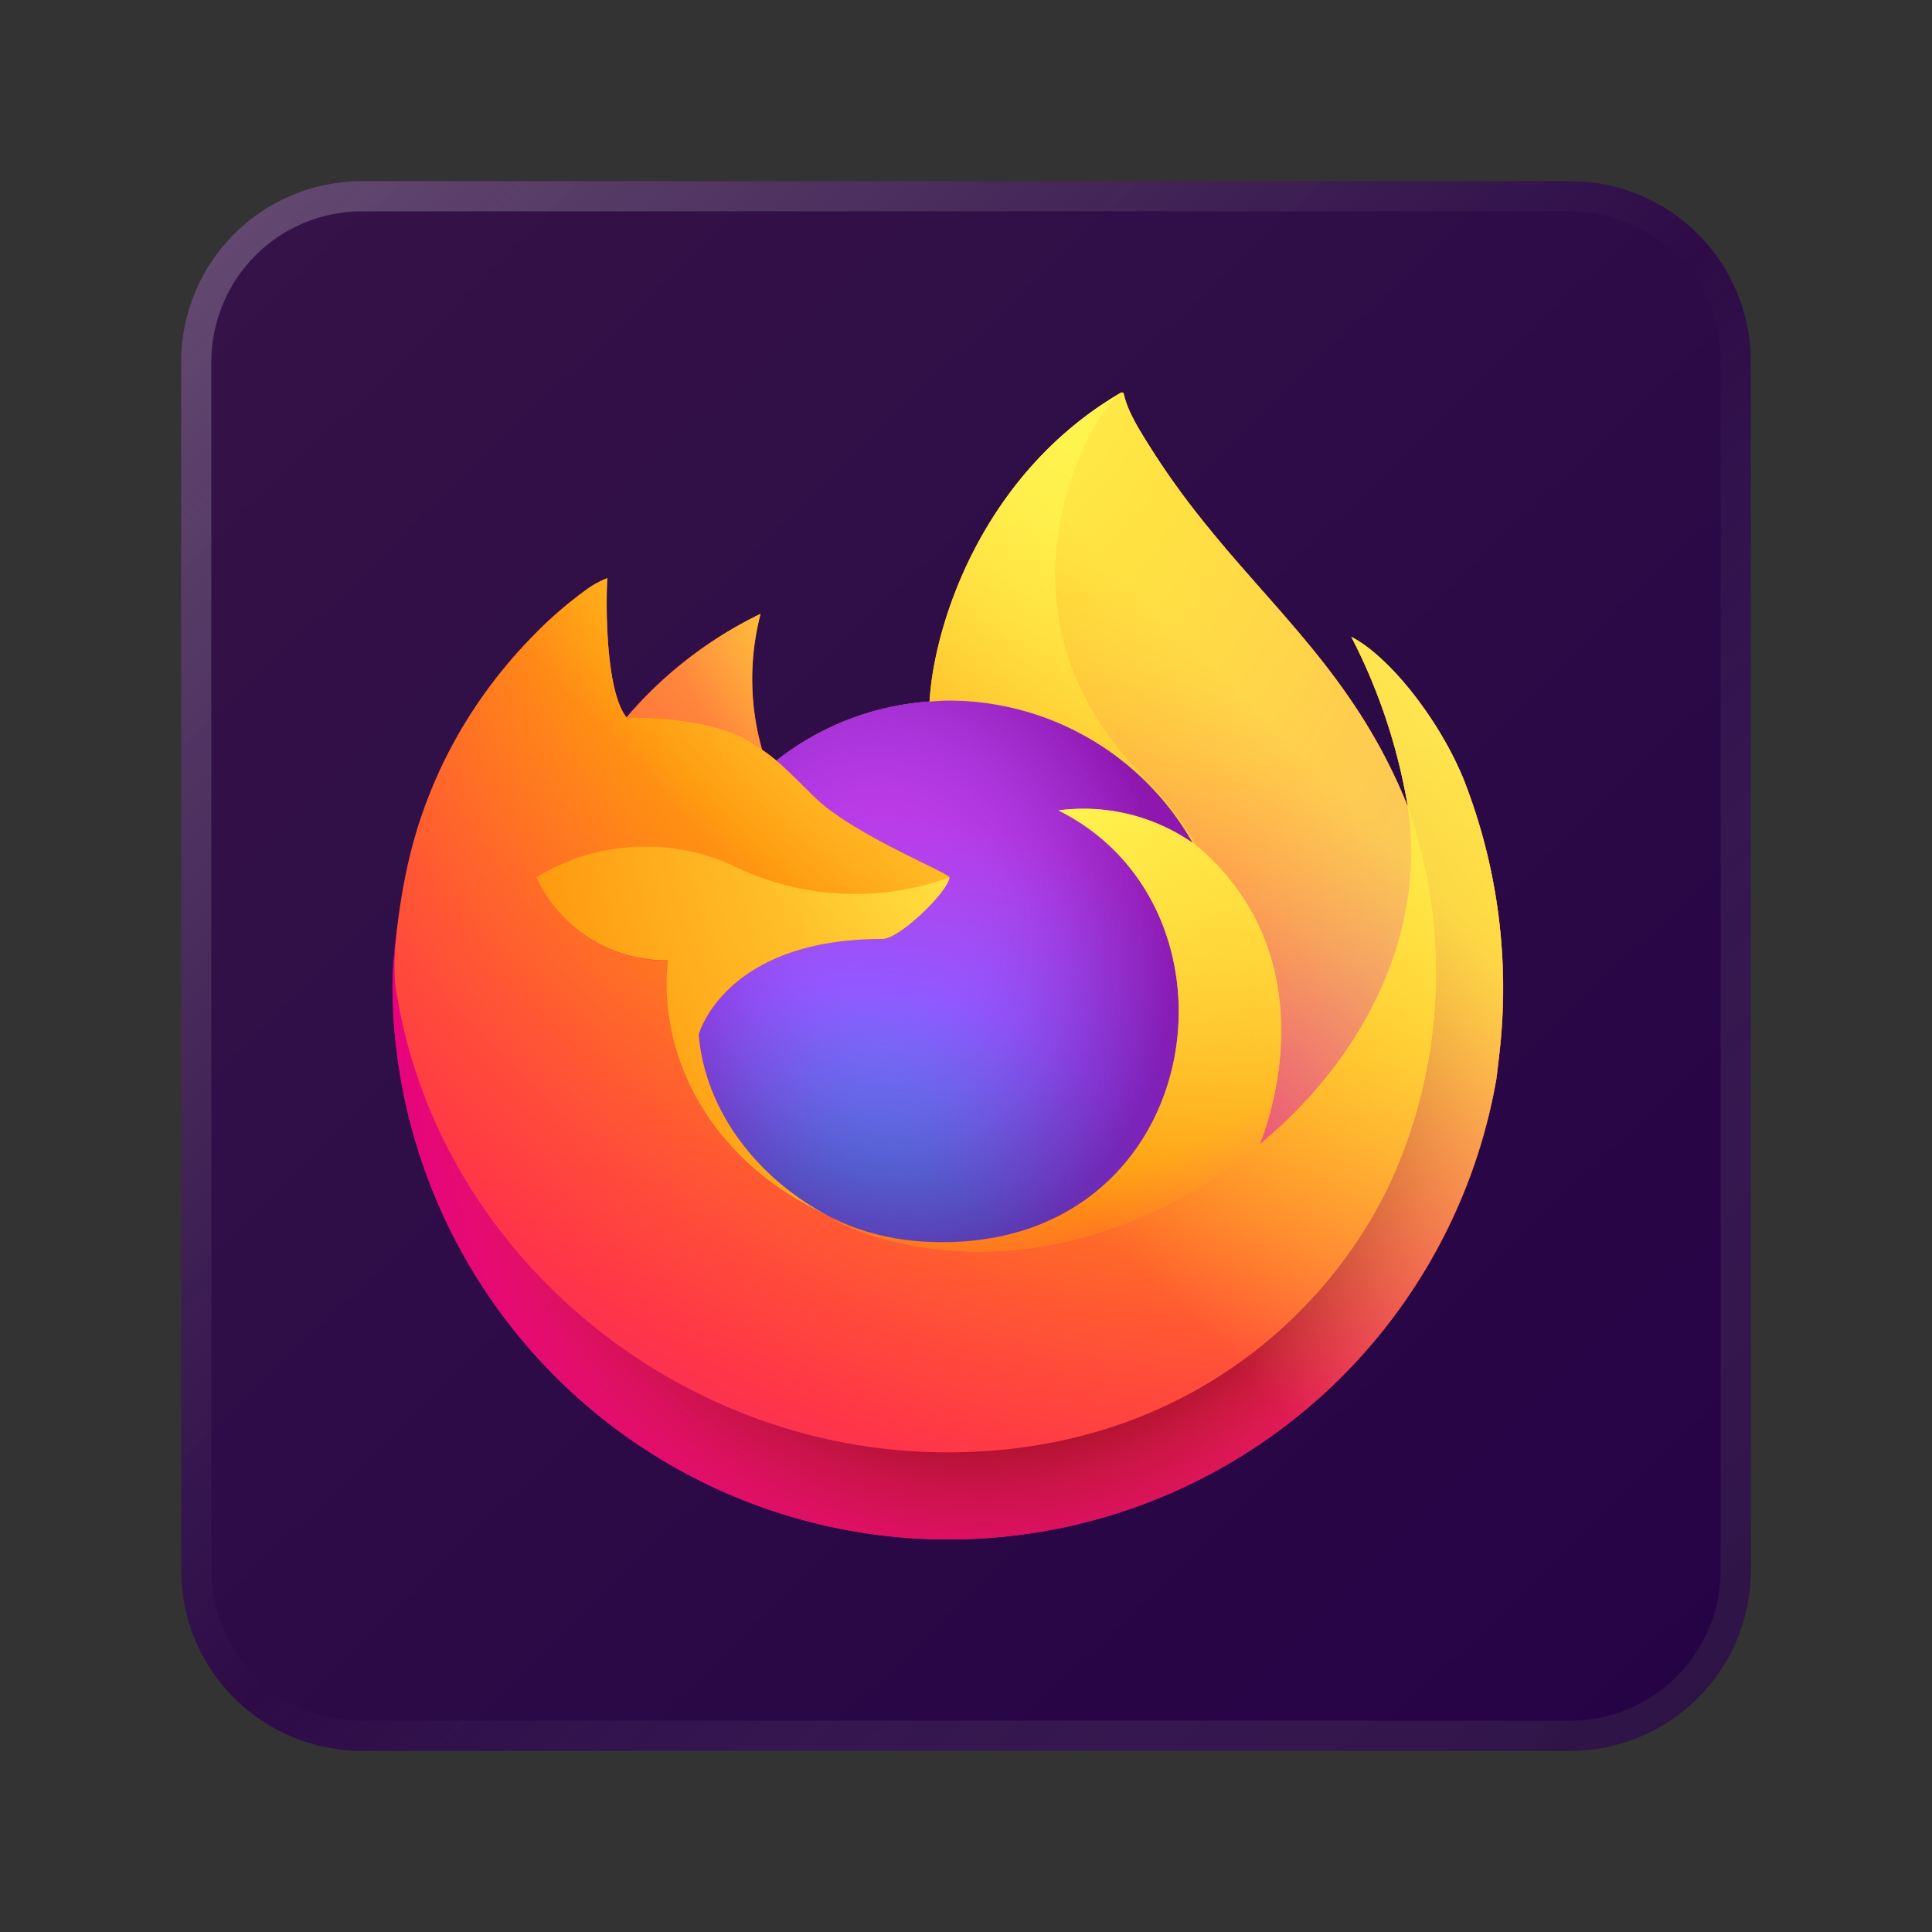 <?xml version="1.0" encoding="UTF-8" standalone="no"?>
<!-- This Source Code Form is subject to the terms of the Mozilla Public
   - License, v. 2.0. If a copy of the MPL was not distributed with this
   - file, You can obtain one at http://mozilla.org/MPL/2.0/. -->

<svg
   width="64"
   height="64"
   version="1.1"
   viewBox="0 0 64 64"
   id="svg174"
   sodipodi:docname="firefox.svg"
   inkscape:version="1.1.1 (3bf5ae0d25, 2021-09-20, custom)"
   xmlns:inkscape="http://www.inkscape.org/namespaces/inkscape"
   xmlns:sodipodi="http://sodipodi.sourceforge.net/DTD/sodipodi-0.dtd"
   xmlns:xlink="http://www.w3.org/1999/xlink"
   xmlns="http://www.w3.org/2000/svg"
   xmlns:svg="http://www.w3.org/2000/svg"
   xmlns:rdf="http://www.w3.org/1999/02/22-rdf-syntax-ns#"
   xmlns:cc="http://creativecommons.org/ns#"
   xmlns:dc="http://purl.org/dc/elements/1.1/">
  <rect x="0" y="0" width="64" height="64" fill="#333333" stroke="none"/>
  <sodipodi:namedview
     id="namedview176"
     pagecolor="#ffffff"
     bordercolor="#666666"
     borderopacity="1.0"
     inkscape:pageshadow="2"
     inkscape:pageopacity="0.0"
     inkscape:pagecheckerboard="0"
     showgrid="false"
     inkscape:zoom="3.9389771"
     inkscape:cx="-9.1394287"
     inkscape:cy="50.774604"
     inkscape:window-width="1920"
     inkscape:window-height="1011"
     inkscape:window-x="0"
     inkscape:window-y="0"
     inkscape:window-maximized="1"
     inkscape:current-layer="svg174" />
  <title
     id="title2">Firefox Browser logo</title>
  <defs
     id="defs148">
    <linearGradient
       id="a"
       x1="70.79"
       x2="6.447"
       y1="12.39"
       y2="74.47"
       gradientTransform="matrix(0.475,0,0,0.475,12.38,13.007)"
       gradientUnits="userSpaceOnUse">
      <stop
         stop-color="#fff44f"
         offset=".048"
         id="stop4" />
      <stop
         stop-color="#ffe847"
         offset=".111"
         id="stop6" />
      <stop
         stop-color="#ffc830"
         offset=".225"
         id="stop8" />
      <stop
         stop-color="#ff980e"
         offset=".368"
         id="stop10" />
      <stop
         stop-color="#ff8b16"
         offset=".401"
         id="stop12" />
      <stop
         stop-color="#ff672a"
         offset=".462"
         id="stop14" />
      <stop
         stop-color="#ff3647"
         offset=".534"
         id="stop16" />
      <stop
         stop-color="#e31587"
         offset=".705"
         id="stop18" />
    </linearGradient>
    <radialGradient
       id="b"
       cx="-7907"
       cy="-8515"
       r="80.8"
       gradientTransform="matrix(0.475,0,0,0.475,3802.664,4064.063)"
       gradientUnits="userSpaceOnUse">
      <stop
         stop-color="#ffbd4f"
         offset=".129"
         id="stop21" />
      <stop
         stop-color="#ffac31"
         offset=".186"
         id="stop23" />
      <stop
         stop-color="#ff9d17"
         offset=".247"
         id="stop25" />
      <stop
         stop-color="#ff980e"
         offset=".283"
         id="stop27" />
      <stop
         stop-color="#ff563b"
         offset=".403"
         id="stop29" />
      <stop
         stop-color="#ff3750"
         offset=".467"
         id="stop31" />
      <stop
         stop-color="#f5156c"
         offset=".71"
         id="stop33" />
      <stop
         stop-color="#eb0878"
         offset=".782"
         id="stop35" />
      <stop
         stop-color="#e50080"
         offset=".86"
         id="stop37" />
    </radialGradient>
    <radialGradient
       id="c"
       cx="-7937"
       cy="-8482"
       r="80.8"
       gradientTransform="matrix(0.475,0,0,0.475,3802.664,4064.063)"
       gradientUnits="userSpaceOnUse">
      <stop
         stop-color="#960e18"
         offset=".3"
         id="stop40" />
      <stop
         stop-color="#b11927"
         stop-opacity=".74"
         offset=".351"
         id="stop42" />
      <stop
         stop-color="#db293d"
         stop-opacity=".343"
         offset=".435"
         id="stop44" />
      <stop
         stop-color="#f5334b"
         stop-opacity=".094"
         offset=".497"
         id="stop46" />
      <stop
         stop-color="#ff3750"
         stop-opacity="0"
         offset=".53"
         id="stop48" />
    </radialGradient>
    <radialGradient
       id="d"
       cx="-7927"
       cy="-8533"
       r="58.53"
       gradientTransform="matrix(0.475,0,0,0.475,3802.664,4064.063)"
       gradientUnits="userSpaceOnUse">
      <stop
         stop-color="#fff44f"
         offset=".132"
         id="stop51" />
      <stop
         stop-color="#ffdc3e"
         offset=".252"
         id="stop53" />
      <stop
         stop-color="#ff9d12"
         offset=".506"
         id="stop55" />
      <stop
         stop-color="#ff980e"
         offset=".526"
         id="stop57" />
    </radialGradient>
    <radialGradient
       id="e"
       cx="-7946"
       cy="-8461"
       r="38.47"
       gradientTransform="matrix(0.475,0,0,0.475,3802.664,4064.063)"
       gradientUnits="userSpaceOnUse">
      <stop
         stop-color="#3a8ee6"
         offset=".353"
         id="stop60" />
      <stop
         stop-color="#5c79f0"
         offset=".472"
         id="stop62" />
      <stop
         stop-color="#9059ff"
         offset=".669"
         id="stop64" />
      <stop
         stop-color="#c139e6"
         offset="1"
         id="stop66" />
    </radialGradient>
    <radialGradient
       id="f"
       cx="-7936"
       cy="-8492"
       r="20.4"
       gradientTransform="matrix(0.462,-0.112,0.131,0.541,4808.299,3736.139)"
       gradientUnits="userSpaceOnUse">
      <stop
         stop-color="#9059ff"
         stop-opacity="0"
         offset=".206"
         id="stop69" />
      <stop
         stop-color="#8c4ff3"
         stop-opacity=".064"
         offset=".278"
         id="stop71" />
      <stop
         stop-color="#7716a8"
         stop-opacity=".45"
         offset=".747"
         id="stop73" />
      <stop
         stop-color="#6e008b"
         stop-opacity=".6"
         offset=".975"
         id="stop75" />
    </radialGradient>
    <radialGradient
       id="g"
       cx="-7938"
       cy="-8518"
       r="27.68"
       gradientTransform="matrix(0.475,0,0,0.475,3802.664,4064.063)"
       gradientUnits="userSpaceOnUse">
      <stop
         stop-color="#ffe226"
         offset="0"
         id="stop78" />
      <stop
         stop-color="#ffdb27"
         offset=".121"
         id="stop80" />
      <stop
         stop-color="#ffc82a"
         offset=".295"
         id="stop82" />
      <stop
         stop-color="#ffa930"
         offset=".502"
         id="stop84" />
      <stop
         stop-color="#ff7e37"
         offset=".732"
         id="stop86" />
      <stop
         stop-color="#ff7139"
         offset=".792"
         id="stop88" />
    </radialGradient>
    <radialGradient
       id="h"
       cx="-7916"
       cy="-8536"
       r="118.1"
       gradientTransform="matrix(0.475,0,0,0.475,3802.664,4064.063)"
       gradientUnits="userSpaceOnUse">
      <stop
         stop-color="#fff44f"
         offset=".113"
         id="stop91" />
      <stop
         stop-color="#ff980e"
         offset=".456"
         id="stop93" />
      <stop
         stop-color="#ff5634"
         offset=".622"
         id="stop95" />
      <stop
         stop-color="#ff3647"
         offset=".716"
         id="stop97" />
      <stop
         stop-color="#e31587"
         offset=".904"
         id="stop99" />
    </radialGradient>
    <radialGradient
       id="i"
       cx="-7927"
       cy="-8523"
       r="86.5"
       gradientTransform="matrix(0.05,0.473,-0.31,0.033,-2213.561,4038.399)"
       gradientUnits="userSpaceOnUse">
      <stop
         stop-color="#fff44f"
         offset="0"
         id="stop102" />
      <stop
         stop-color="#ffe847"
         offset=".06"
         id="stop104" />
      <stop
         stop-color="#ffc830"
         offset=".168"
         id="stop106" />
      <stop
         stop-color="#ff980e"
         offset=".304"
         id="stop108" />
      <stop
         stop-color="#ff8b16"
         offset=".356"
         id="stop110" />
      <stop
         stop-color="#ff672a"
         offset=".455"
         id="stop112" />
      <stop
         stop-color="#ff3647"
         offset=".57"
         id="stop114" />
      <stop
         stop-color="#e31587"
         offset=".737"
         id="stop116" />
    </radialGradient>
    <radialGradient
       id="j"
       cx="-7938"
       cy="-8508"
       r="73.72"
       gradientTransform="matrix(0.475,0,0,0.475,3802.664,4064.063)"
       gradientUnits="userSpaceOnUse">
      <stop
         stop-color="#fff44f"
         offset=".137"
         id="stop119" />
      <stop
         stop-color="#ff980e"
         offset=".48"
         id="stop121" />
      <stop
         stop-color="#ff5634"
         offset=".592"
         id="stop123" />
      <stop
         stop-color="#ff3647"
         offset=".655"
         id="stop125" />
      <stop
         stop-color="#e31587"
         offset=".904"
         id="stop127" />
    </radialGradient>
    <radialGradient
       id="k"
       cx="-7919"
       cy="-8504"
       r="80.69"
       gradientTransform="matrix(0.475,0,0,0.475,3802.664,4064.063)"
       gradientUnits="userSpaceOnUse">
      <stop
         stop-color="#fff44f"
         offset=".094"
         id="stop130" />
      <stop
         stop-color="#ffe141"
         offset=".231"
         id="stop132" />
      <stop
         stop-color="#ffaf1e"
         offset=".509"
         id="stop134" />
      <stop
         stop-color="#ff980e"
         offset=".626"
         id="stop136" />
    </radialGradient>
    <linearGradient
       id="l"
       x1="70.01"
       x2="15.27"
       y1="12.06"
       y2="66.81"
       gradientTransform="matrix(0.475,0,0,0.475,12.38,13.007)"
       gradientUnits="userSpaceOnUse">
      <stop
         stop-color="#fff44f"
         stop-opacity=".8"
         offset=".167"
         id="stop139" />
      <stop
         stop-color="#fff44f"
         stop-opacity=".634"
         offset=".266"
         id="stop141" />
      <stop
         stop-color="#fff44f"
         stop-opacity=".217"
         offset=".489"
         id="stop143" />
      <stop
         stop-color="#fff44f"
         stop-opacity="0"
         offset=".6"
         id="stop145" />
    </linearGradient>
    <linearGradient
       inkscape:collect="always"
       xlink:href="#linearGradient3973"
       id="linearGradient3975"
       x1="17.219"
       y1="17.245"
       x2="-2.0654296e-07"
       y2="-0.529"
       gradientUnits="userSpaceOnUse"
       gradientTransform="scale(3.78)" />
    <linearGradient
       inkscape:collect="always"
       id="linearGradient3973">
      <stop
         style="stop-color:#220045;stop-opacity:1;"
         offset="0"
         id="stop3969" />
      <stop
         style="stop-color:#381648;stop-opacity:1"
         offset="1"
         id="stop3971" />
    </linearGradient>
    <linearGradient
       inkscape:collect="always"
       xlink:href="#linearGradient37218"
       id="linearGradient881"
       x1="64.208"
       y1="64.063"
       x2="0.305"
       y2="0.135"
       gradientUnits="userSpaceOnUse" />
    <linearGradient
       inkscape:collect="always"
       id="linearGradient37218">
      <stop
         style="stop-color:#1a1a1a;stop-opacity:1"
         offset="0"
         id="stop37214" />
      <stop
         style="stop-color:#e6e6e6;stop-opacity:0.003"
         offset="0.497"
         id="stop37220" />
      <stop
         style="stop-color:#ffffff;stop-opacity:1"
         offset="1"
         id="stop37216" />
    </linearGradient>
  </defs>
  <path
     id="rect846-3"
     style="fill:url(#linearGradient3975);fill-opacity:1;stroke-width:1.276"
     d="m 12,6 h 40 c 3.324,0 6,2.676 6,6 v 40 c 0,3.324 -2.676,6 -6,6 H 12 C 8.676,58 6,55.324 6,52 V 12 C 6,8.676 8.676,6 12,6 Z" />
  <path
     id="rect846"
     style="opacity:0.3;fill:url(#linearGradient881);fill-opacity:1;stroke-width:1.276"
     d="M 12,6 C 8.676,6 6,8.676 6,12 v 40 c 0,3.324 2.676,6 6,6 h 40 c 3.324,0 6,-2.676 6,-6 V 12 C 58,8.676 55.324,6 52,6 Z m 0,1 h 40 c 2.77,0 5,2.23 5,5 v 40 c 0,2.77 -2.23,5 -5,5 H 12 C 9.23,57 7,54.77 7,52 V 12 C 7,9.23 9.23,7 12,7 Z" />
  <path
     d="m 48.461,25.76 c -0.8,-1.926 -2.424,-4.005 -3.695,-4.662 a 19.138,19.138 0 0 1 1.865,5.589 l 0.003,0.031 C 44.553,21.527 41.022,19.432 38.138,14.874 37.992,14.643 37.846,14.412 37.704,14.169 37.622,14.029 37.557,13.904 37.501,13.788 a 3.352,3.352 0 0 1 -0.275,-0.73 0.048,0.048 0 0 0 -0.042,-0.048 0.066,0.066 0 0 0 -0.035,0 c -0.002,0 -0.006,0.004 -0.009,0.005 -0.003,9.51e-4 -0.009,0.005 -0.013,0.007 l 0.007,-0.012 c -4.627,2.709 -6.197,7.723 -6.34,10.232 a 9.215,9.215 0 0 0 -5.071,1.954 5.508,5.508 0 0 0 -0.475,-0.36 8.54,8.54 0 0 1 -0.052,-4.502 13.64,13.64 0 0 0 -4.434,3.427 h -0.009 C 20.024,22.836 20.076,19.785 20.117,19.148 a 3.293,3.293 0 0 0 -0.615,0.326 13.412,13.412 0 0 0 -1.8,1.542 16.083,16.083 0 0 0 -1.722,2.066 v 0.003 -0.003 a 15.555,15.555 0 0 0 -2.471,5.579 l -0.025,0.122 c -0.035,0.162 -0.16,0.974 -0.181,1.15 0,0.014 -0.003,0.027 -0.004,0.04 A 17.556,17.556 0 0 0 13,32.513 v 0.095 a 18.421,18.421 0 0 0 36.571,3.115 c 0.031,-0.238 0.056,-0.473 0.084,-0.713 A 18.944,18.944 0 0 0 48.46,25.757 Z M 27.232,40.179 c 0.086,0.041 0.167,0.086 0.255,0.125 l 0.013,0.008 q -0.134,-0.064 -0.268,-0.134 z m 4.219,-11.111 m 15.184,-2.345 v -0.018 l 0.003,0.019 z"
     style="fill:url(#a);stroke-width:0.475"
     id="path150" />
  <path
     d="m 48.461,25.76 c -0.8,-1.926 -2.424,-4.005 -3.695,-4.662 a 19.138,19.138 0 0 1 1.865,5.589 v 0.018 l 0.003,0.019 A 16.681,16.681 0 0 1 46.062,39.156 C 43.951,43.686 38.843,48.328 30.844,48.1 22.204,47.855 14.591,41.442 13.17,33.044 c -0.259,-1.325 0,-1.996 0.13,-3.073 a 13.725,13.725 0 0 0 -0.296,2.542 v 0.095 a 18.421,18.421 0 0 0 36.571,3.115 c 0.031,-0.238 0.056,-0.473 0.084,-0.713 a 18.944,18.944 0 0 0 -1.195,-9.253 z"
     style="fill:url(#b);stroke-width:0.475"
     id="path152" />
  <path
     d="m 48.461,25.76 c -0.8,-1.926 -2.424,-4.005 -3.695,-4.662 a 19.138,19.138 0 0 1 1.865,5.589 v 0.018 l 0.003,0.019 A 16.681,16.681 0 0 1 46.062,39.156 C 43.951,43.686 38.843,48.328 30.844,48.1 22.204,47.855 14.591,41.442 13.17,33.044 c -0.259,-1.325 0,-1.996 0.13,-3.073 a 13.725,13.725 0 0 0 -0.296,2.542 v 0.095 a 18.421,18.421 0 0 0 36.571,3.115 c 0.031,-0.238 0.056,-0.473 0.084,-0.713 a 18.944,18.944 0 0 0 -1.195,-9.253 z"
     style="fill:url(#c);stroke-width:0.475"
     id="path154" />
  <path
     d="m 39.508,27.922 c 0.04,0.028 0.077,0.056 0.115,0.084 A 10.028,10.028 0 0 0 37.911,25.775 C 32.185,20.048 36.411,13.361 37.123,13.019 l 0.007,-0.01 c -4.627,2.709 -6.197,7.723 -6.34,10.232 0.215,-0.015 0.428,-0.033 0.647,-0.033 a 9.296,9.296 0 0 1 8.07,4.713 z"
     style="fill:url(#d);stroke-width:0.475"
     id="path156" />
  <path
     d="m 31.447,29.067 c -0.03,0.458 -1.649,2.038 -2.215,2.038 -5.237,0 -6.088,3.169 -6.088,3.169 0.232,2.668 2.091,4.867 4.339,6.026 0.103,0.053 0.207,0.101 0.311,0.148 q 0.27,0.12 0.541,0.221 a 8.193,8.193 0 0 0 2.397,0.462 c 9.182,0.431 10.959,-10.978 4.334,-14.291 a 6.359,6.359 0 0 1 4.441,1.078 9.296,9.296 0 0 0 -8.07,-4.713 c -0.219,0 -0.432,0.018 -0.647,0.033 a 9.215,9.215 0 0 0 -5.071,1.954 c 0.281,0.238 0.598,0.555 1.266,1.213 1.25,1.231 4.455,2.507 4.463,2.657 z"
     style="fill:url(#e);stroke-width:0.475"
     id="path158" />
  <path
     d="m 31.447,29.067 c -0.03,0.458 -1.649,2.038 -2.215,2.038 -5.237,0 -6.088,3.169 -6.088,3.169 0.232,2.668 2.091,4.867 4.339,6.026 0.103,0.053 0.207,0.101 0.311,0.148 q 0.27,0.12 0.541,0.221 a 8.193,8.193 0 0 0 2.397,0.462 c 9.182,0.431 10.959,-10.978 4.334,-14.291 a 6.359,6.359 0 0 1 4.441,1.078 9.296,9.296 0 0 0 -8.07,-4.713 c -0.219,0 -0.432,0.018 -0.647,0.033 a 9.215,9.215 0 0 0 -5.071,1.954 c 0.281,0.238 0.598,0.555 1.266,1.213 1.25,1.231 4.455,2.507 4.463,2.657 z"
     style="fill:url(#f);stroke-width:0.475"
     id="path160" />
  <path
     d="m 24.86,24.586 c 0.149,0.095 0.272,0.178 0.38,0.252 a 8.54,8.54 0 0 1 -0.052,-4.502 13.64,13.64 0 0 0 -4.434,3.427 c 0.09,-0.002 2.762,-0.05 4.105,0.823 z"
     style="fill:url(#g);stroke-width:0.475"
     id="path162" />
  <path
     d="m 13.166,33.045 c 1.421,8.398 9.035,14.814 17.675,15.056 7.999,0.226 13.107,-4.417 15.218,-8.944 a 16.681,16.681 0 0 0 0.573,-12.433 v -0.018 c 0,-0.014 -0.003,-0.022 0,-0.018 l 0.003,0.031 c 0.653,4.266 -1.517,8.398 -4.909,11.197 l -0.01,0.024 c -6.611,5.385 -12.936,3.248 -14.215,2.376 q -0.134,-0.064 -0.268,-0.134 c -3.854,-1.842 -5.446,-5.351 -5.104,-8.364 a 4.73,4.73 0 0 1 -4.363,-2.745 6.948,6.948 0 0 1 6.772,-0.272 9.172,9.172 0 0 0 6.915,0.272 c -0.007,-0.15 -3.213,-1.426 -4.463,-2.657 -0.668,-0.658 -0.985,-0.975 -1.266,-1.213 a 5.508,5.508 0 0 0 -0.475,-0.36 c -0.109,-0.075 -0.232,-0.155 -0.38,-0.252 -1.344,-0.874 -4.015,-0.826 -4.104,-0.823 h -0.009 c -0.73,-0.925 -0.679,-3.976 -0.637,-4.614 a 3.293,3.293 0 0 0 -0.615,0.326 13.412,13.412 0 0 0 -1.8,1.542 16.083,16.083 0 0 0 -1.729,2.061 v 0.003 -0.003 a 15.555,15.555 0 0 0 -2.471,5.579 c -0.009,0.038 -0.663,2.899 -0.341,4.382 z"
     style="fill:url(#h);stroke-width:0.475"
     id="path164" />
  <path
     d="m 37.911,25.774 a 10.028,10.028 0 0 1 1.711,2.234 c 0.101,0.077 0.196,0.153 0.276,0.226 4.176,3.85 1.988,9.291 1.825,9.676 3.392,-2.795 5.56,-6.929 4.909,-11.197 C 44.549,21.518 41.015,19.423 38.135,14.865 37.989,14.634 37.843,14.403 37.701,14.16 37.62,14.02 37.554,13.895 37.498,13.779 a 3.352,3.352 0 0 1 -0.275,-0.73 0.048,0.048 0 0 0 -0.042,-0.048 0.066,0.066 0 0 0 -0.035,0 c -0.002,0 -0.006,0.004 -0.009,0.005 -0.003,9.51e-4 -0.009,0.005 -0.013,0.007 -0.712,0.338 -4.938,7.029 0.789,12.751 z"
     style="fill:url(#i);stroke-width:0.475"
     id="path166" />
  <path
     d="m 39.897,28.236 c -0.08,-0.074 -0.175,-0.15 -0.276,-0.226 -0.038,-0.028 -0.075,-0.056 -0.115,-0.084 a 6.359,6.359 0 0 0 -4.441,-1.078 c 6.625,3.313 4.848,14.719 -4.334,14.291 a 8.193,8.193 0 0 1 -2.397,-0.462 q -0.27,-0.101 -0.541,-0.221 c -0.104,-0.048 -0.208,-0.095 -0.311,-0.148 l 0.013,0.008 c 1.28,0.874 7.604,3.009 14.215,-2.376 l 0.01,-0.024 c 0.165,-0.385 2.353,-5.827 -1.825,-9.676 z"
     style="fill:url(#j);stroke-width:0.475"
     id="path168" />
  <path
     d="m 23.145,34.271 c 0,0 0.85,-3.169 6.088,-3.169 0.566,0 2.186,-1.58 2.215,-2.038 a 9.172,9.172 0 0 1 -6.915,-0.272 6.948,6.948 0 0 0 -6.772,0.272 4.73,4.73 0 0 0 4.363,2.745 c -0.341,3.012 1.251,6.52 5.104,8.364 0.086,0.041 0.167,0.086 0.255,0.125 -2.249,-1.162 -4.107,-3.36 -4.339,-6.026 z"
     style="fill:url(#k);stroke-width:0.475"
     id="path170" />
  <path
     d="m 48.461,25.76 c -0.8,-1.926 -2.424,-4.005 -3.695,-4.662 a 19.138,19.138 0 0 1 1.865,5.589 l 0.003,0.031 C 44.553,21.527 41.022,19.432 38.138,14.874 37.992,14.643 37.846,14.412 37.704,14.169 37.622,14.029 37.557,13.904 37.501,13.788 a 3.352,3.352 0 0 1 -0.275,-0.73 0.048,0.048 0 0 0 -0.042,-0.048 0.066,0.066 0 0 0 -0.035,0 c -0.002,0 -0.006,0.004 -0.009,0.005 -0.003,9.51e-4 -0.009,0.005 -0.013,0.007 l 0.007,-0.012 c -4.627,2.709 -6.197,7.723 -6.34,10.232 0.215,-0.015 0.428,-0.033 0.647,-0.033 a 9.296,9.296 0 0 1 8.07,4.713 6.359,6.359 0 0 0 -4.441,-1.078 c 6.625,3.313 4.848,14.719 -4.334,14.291 a 8.193,8.193 0 0 1 -2.397,-0.462 Q 28.069,40.573 27.799,40.453 c -0.104,-0.048 -0.208,-0.095 -0.311,-0.148 l 0.013,0.008 q -0.134,-0.064 -0.268,-0.134 c 0.086,0.041 0.167,0.086 0.255,0.125 -2.249,-1.162 -4.107,-3.36 -4.339,-6.026 0,0 0.85,-3.169 6.088,-3.169 0.566,0 2.186,-1.58 2.215,-2.038 -0.007,-0.15 -3.213,-1.426 -4.463,-2.657 -0.668,-0.658 -0.985,-0.975 -1.266,-1.213 a 5.508,5.508 0 0 0 -0.475,-0.36 8.54,8.54 0 0 1 -0.052,-4.502 13.64,13.64 0 0 0 -4.434,3.427 h -0.009 c -0.73,-0.925 -0.679,-3.976 -0.637,-4.614 a 3.293,3.293 0 0 0 -0.615,0.327 13.412,13.412 0 0 0 -1.8,1.542 16.083,16.083 0 0 0 -1.722,2.066 v 0.003 -0.003 a 15.555,15.555 0 0 0 -2.471,5.579 l -0.025,0.122 c -0.035,0.162 -0.19,0.985 -0.212,1.162 v 0 a 21.429,21.429 0 0 0 -0.272,2.568 v 0.095 a 18.421,18.421 0 0 0 36.571,3.115 c 0.031,-0.238 0.056,-0.473 0.084,-0.713 A 18.944,18.944 0 0 0 48.46,25.76 Z m -1.827,0.946 0.003,0.019 z"
     style="fill:url(#l);stroke-width:0.475"
     id="path172" />
</svg>
